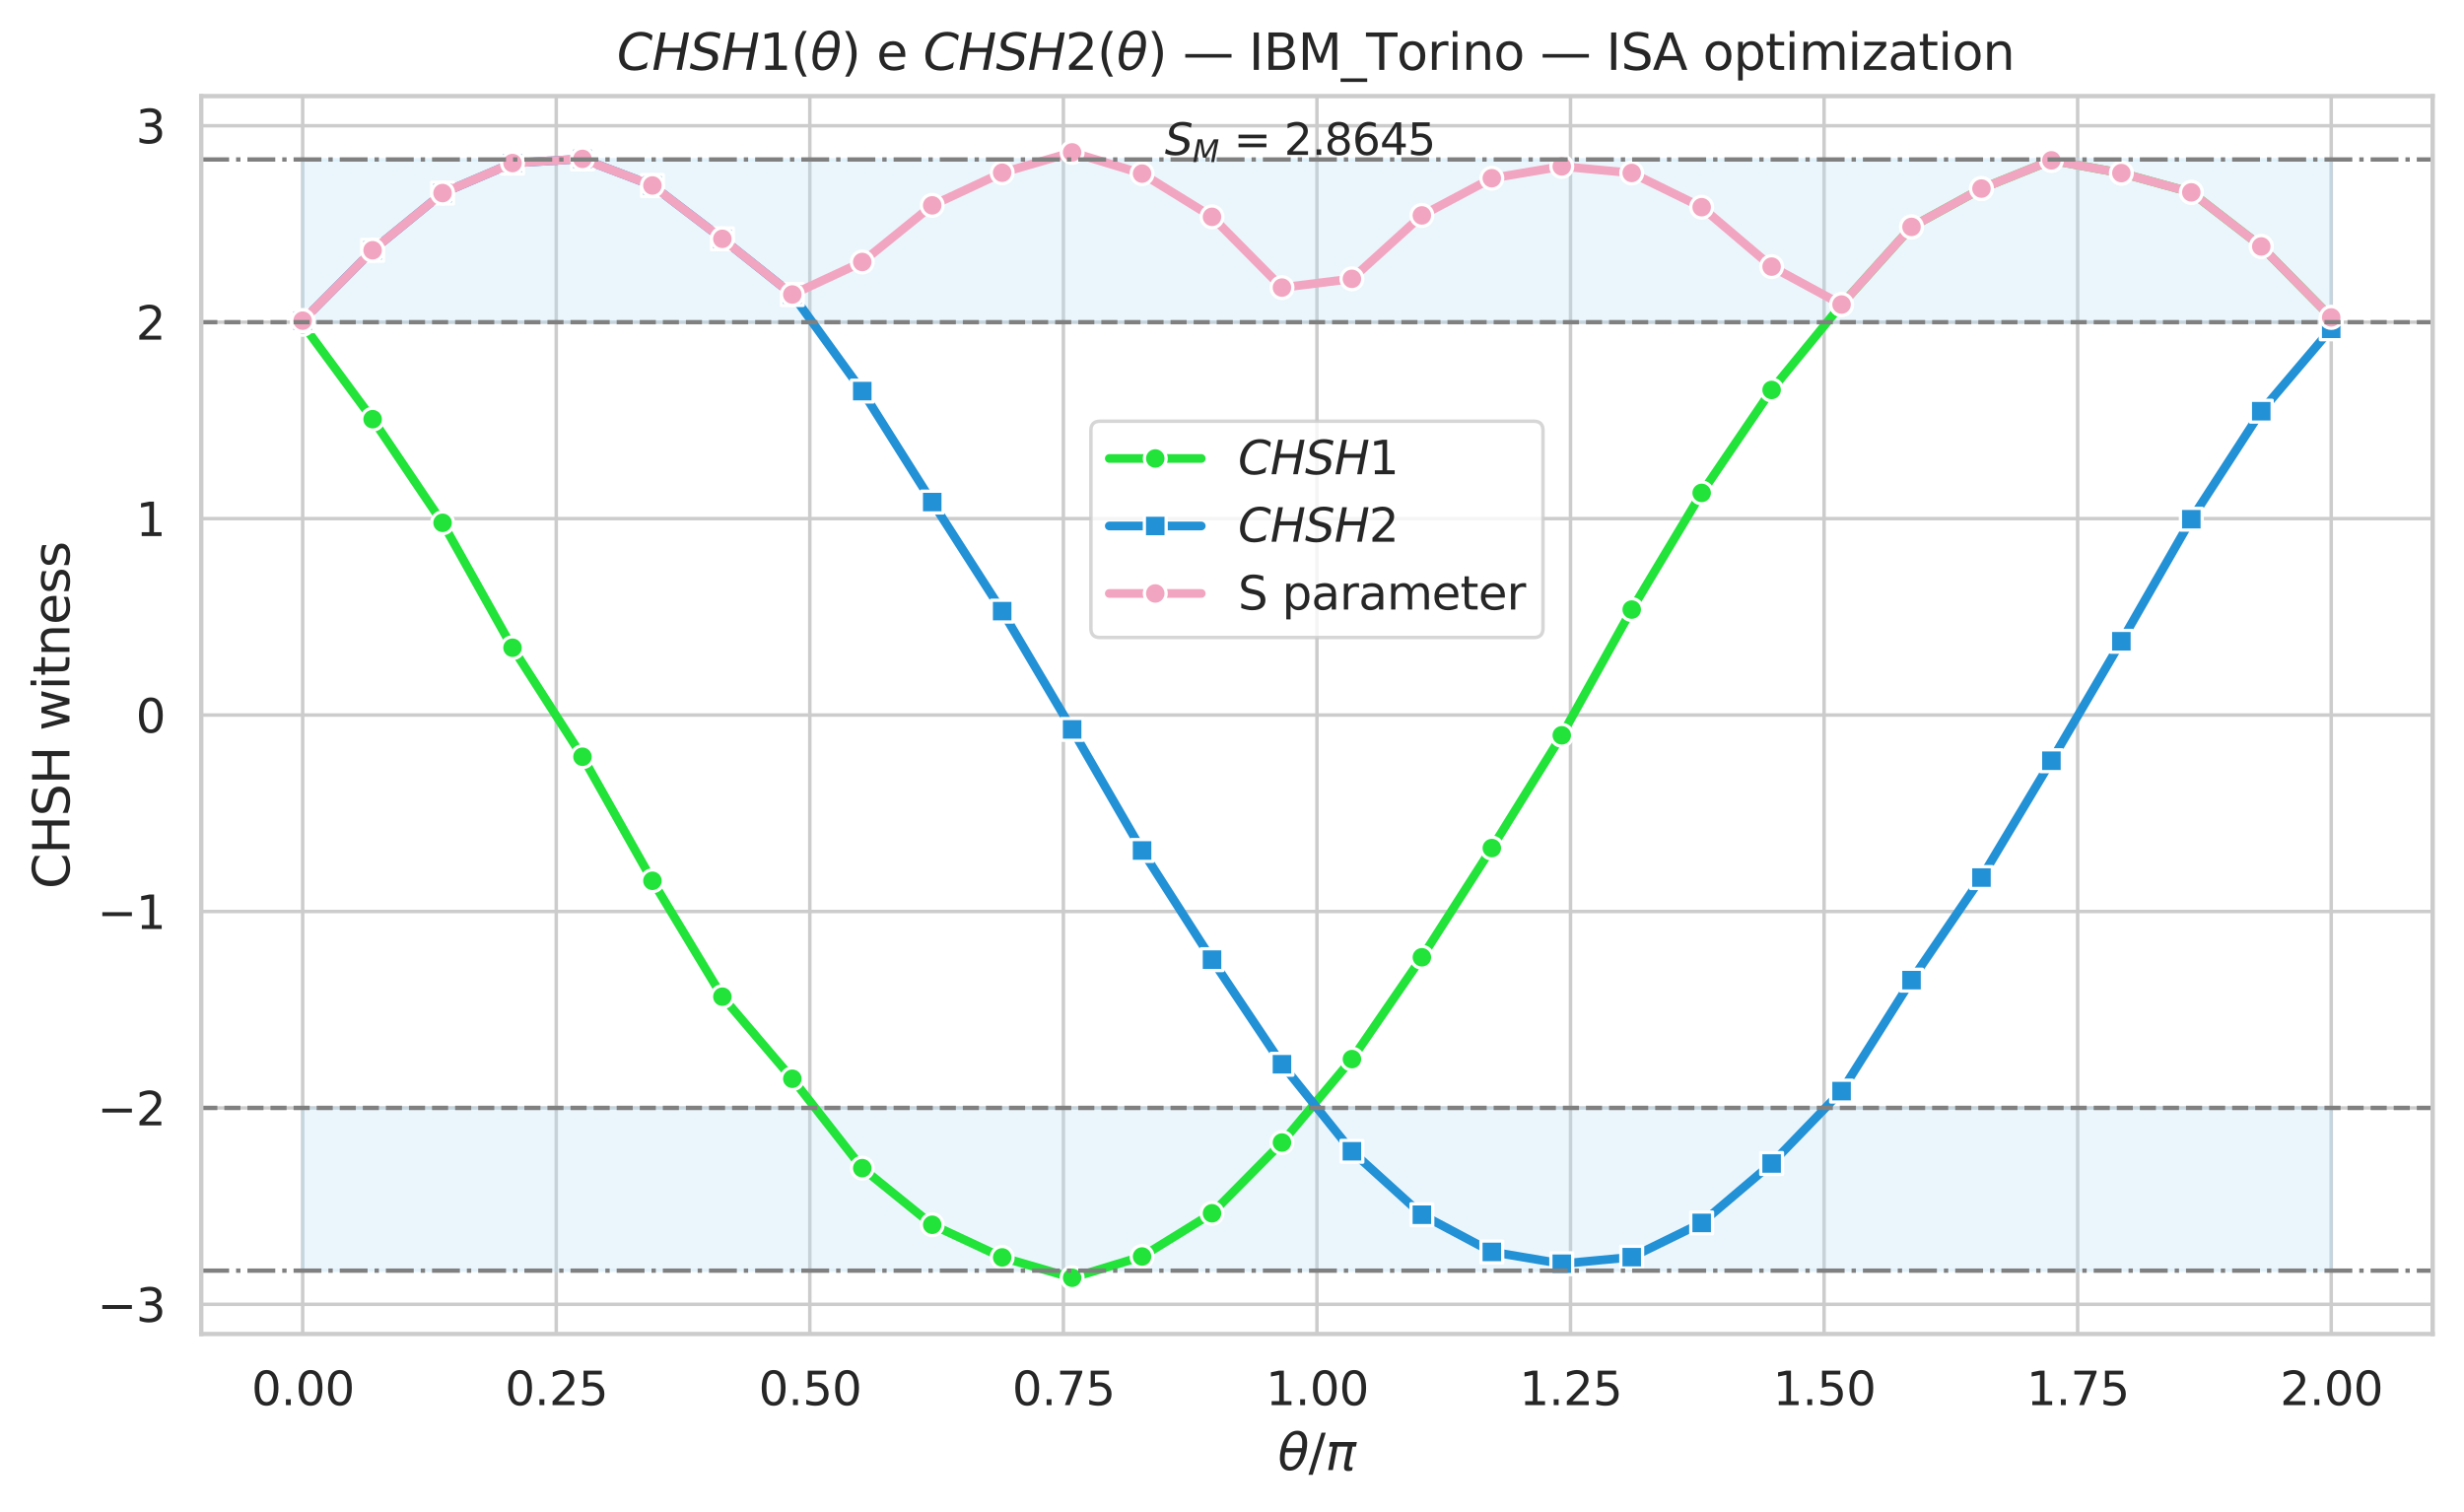 <?xml version="1.0" encoding="utf-8" standalone="no"?>
<!DOCTYPE svg PUBLIC "-//W3C//DTD SVG 1.1//EN"
  "http://www.w3.org/Graphics/SVG/1.1/DTD/svg11.dtd">
<svg xmlns:xlink="http://www.w3.org/1999/xlink" width="565.864pt" height="347.21pt" viewBox="0 0 565.864 347.21" xmlns="http://www.w3.org/2000/svg" version="1.1">
 <defs>
  <style type="text/css">*{stroke-linejoin: round; stroke-linecap: butt}</style>
 </defs>
 <g id="figure_1">
  <g id="patch_1">
   <path d="M 0 347.21 
L 565.864 347.21 
L 565.864 0 
L 0 0 
z
" style="fill: #ffffff"/>
  </g>
  <g id="axes_1">
   <g id="patch_2">
    <path d="M 46.217 306.341 
L 558.664 306.341 
L 558.664 22.07 
L 46.217 22.07 
z
" style="fill: #ffffff"/>
   </g>
   <g id="matplotlib.axis_1">
    <g id="xtick_1">
     <g id="line2d_1">
      <path d="M 69.51 306.341 
L 69.51 22.07 
" clip-path="url(#p3447caa9d2)" style="fill: none; stroke: #cccccc; stroke-width: 0.8; stroke-linecap: round"/>
     </g>
     <g id="text_1">
      <!-- 0.00 -->
      <g style="fill: #262626" transform="translate(57.754 322.665) scale(0.106 -0.106)">
       <defs>
        <path id="DejaVuSans-30" d="M 2034 4250 
Q 1547 4250 1301 3770 
Q 1056 3291 1056 2328 
Q 1056 1369 1301 889 
Q 1547 409 2034 409 
Q 2525 409 2770 889 
Q 3016 1369 3016 2328 
Q 3016 3291 2770 3770 
Q 2525 4250 2034 4250 
z
M 2034 4750 
Q 2819 4750 3233 4129 
Q 3647 3509 3647 2328 
Q 3647 1150 3233 529 
Q 2819 -91 2034 -91 
Q 1250 -91 836 529 
Q 422 1150 422 2328 
Q 422 3509 836 4129 
Q 1250 4750 2034 4750 
z
" transform="scale(0.016)"/>
        <path id="DejaVuSans-2e" d="M 684 794 
L 1344 794 
L 1344 0 
L 684 0 
L 684 794 
z
" transform="scale(0.016)"/>
       </defs>
       <use xlink:href="#DejaVuSans-30"/>
       <use xlink:href="#DejaVuSans-2e" transform="translate(63.623 0)"/>
       <use xlink:href="#DejaVuSans-30" transform="translate(95.41 0)"/>
       <use xlink:href="#DejaVuSans-30" transform="translate(159.033 0)"/>
      </g>
     </g>
    </g>
    <g id="xtick_2">
     <g id="line2d_2">
      <path d="M 127.743 306.341 
L 127.743 22.07 
" clip-path="url(#p3447caa9d2)" style="fill: none; stroke: #cccccc; stroke-width: 0.8; stroke-linecap: round"/>
     </g>
     <g id="text_2">
      <!-- 0.25 -->
      <g style="fill: #262626" transform="translate(115.986 322.665) scale(0.106 -0.106)">
       <defs>
        <path id="DejaVuSans-32" d="M 1228 531 
L 3431 531 
L 3431 0 
L 469 0 
L 469 531 
Q 828 903 1448 1529 
Q 2069 2156 2228 2338 
Q 2531 2678 2651 2914 
Q 2772 3150 2772 3378 
Q 2772 3750 2511 3984 
Q 2250 4219 1831 4219 
Q 1534 4219 1204 4116 
Q 875 4013 500 3803 
L 500 4441 
Q 881 4594 1212 4672 
Q 1544 4750 1819 4750 
Q 2544 4750 2975 4387 
Q 3406 4025 3406 3419 
Q 3406 3131 3298 2873 
Q 3191 2616 2906 2266 
Q 2828 2175 2409 1742 
Q 1991 1309 1228 531 
z
" transform="scale(0.016)"/>
        <path id="DejaVuSans-35" d="M 691 4666 
L 3169 4666 
L 3169 4134 
L 1269 4134 
L 1269 2991 
Q 1406 3038 1543 3061 
Q 1681 3084 1819 3084 
Q 2600 3084 3056 2656 
Q 3513 2228 3513 1497 
Q 3513 744 3044 326 
Q 2575 -91 1722 -91 
Q 1428 -91 1123 -41 
Q 819 9 494 109 
L 494 744 
Q 775 591 1075 516 
Q 1375 441 1709 441 
Q 2250 441 2565 725 
Q 2881 1009 2881 1497 
Q 2881 1984 2565 2268 
Q 2250 2553 1709 2553 
Q 1456 2553 1204 2497 
Q 953 2441 691 2322 
L 691 4666 
z
" transform="scale(0.016)"/>
       </defs>
       <use xlink:href="#DejaVuSans-30"/>
       <use xlink:href="#DejaVuSans-2e" transform="translate(63.623 0)"/>
       <use xlink:href="#DejaVuSans-32" transform="translate(95.41 0)"/>
       <use xlink:href="#DejaVuSans-35" transform="translate(159.033 0)"/>
      </g>
     </g>
    </g>
    <g id="xtick_3">
     <g id="line2d_3">
      <path d="M 185.975 306.341 
L 185.975 22.07 
" clip-path="url(#p3447caa9d2)" style="fill: none; stroke: #cccccc; stroke-width: 0.8; stroke-linecap: round"/>
     </g>
     <g id="text_3">
      <!-- 0.50 -->
      <g style="fill: #262626" transform="translate(174.219 322.665) scale(0.106 -0.106)">
       <use xlink:href="#DejaVuSans-30"/>
       <use xlink:href="#DejaVuSans-2e" transform="translate(63.623 0)"/>
       <use xlink:href="#DejaVuSans-35" transform="translate(95.41 0)"/>
       <use xlink:href="#DejaVuSans-30" transform="translate(159.033 0)"/>
      </g>
     </g>
    </g>
    <g id="xtick_4">
     <g id="line2d_4">
      <path d="M 244.208 306.341 
L 244.208 22.07 
" clip-path="url(#p3447caa9d2)" style="fill: none; stroke: #cccccc; stroke-width: 0.8; stroke-linecap: round"/>
     </g>
     <g id="text_4">
      <!-- 0.75 -->
      <g style="fill: #262626" transform="translate(232.452 322.665) scale(0.106 -0.106)">
       <defs>
        <path id="DejaVuSans-37" d="M 525 4666 
L 3525 4666 
L 3525 4397 
L 1831 0 
L 1172 0 
L 2766 4134 
L 525 4134 
L 525 4666 
z
" transform="scale(0.016)"/>
       </defs>
       <use xlink:href="#DejaVuSans-30"/>
       <use xlink:href="#DejaVuSans-2e" transform="translate(63.623 0)"/>
       <use xlink:href="#DejaVuSans-37" transform="translate(95.41 0)"/>
       <use xlink:href="#DejaVuSans-35" transform="translate(159.033 0)"/>
      </g>
     </g>
    </g>
    <g id="xtick_5">
     <g id="line2d_5">
      <path d="M 302.44 306.341 
L 302.44 22.07 
" clip-path="url(#p3447caa9d2)" style="fill: none; stroke: #cccccc; stroke-width: 0.8; stroke-linecap: round"/>
     </g>
     <g id="text_5">
      <!-- 1.00 -->
      <g style="fill: #262626" transform="translate(290.684 322.665) scale(0.106 -0.106)">
       <defs>
        <path id="DejaVuSans-31" d="M 794 531 
L 1825 531 
L 1825 4091 
L 703 3866 
L 703 4441 
L 1819 4666 
L 2450 4666 
L 2450 531 
L 3481 531 
L 3481 0 
L 794 0 
L 794 531 
z
" transform="scale(0.016)"/>
       </defs>
       <use xlink:href="#DejaVuSans-31"/>
       <use xlink:href="#DejaVuSans-2e" transform="translate(63.623 0)"/>
       <use xlink:href="#DejaVuSans-30" transform="translate(95.41 0)"/>
       <use xlink:href="#DejaVuSans-30" transform="translate(159.033 0)"/>
      </g>
     </g>
    </g>
    <g id="xtick_6">
     <g id="line2d_6">
      <path d="M 360.673 306.341 
L 360.673 22.07 
" clip-path="url(#p3447caa9d2)" style="fill: none; stroke: #cccccc; stroke-width: 0.8; stroke-linecap: round"/>
     </g>
     <g id="text_6">
      <!-- 1.25 -->
      <g style="fill: #262626" transform="translate(348.917 322.665) scale(0.106 -0.106)">
       <use xlink:href="#DejaVuSans-31"/>
       <use xlink:href="#DejaVuSans-2e" transform="translate(63.623 0)"/>
       <use xlink:href="#DejaVuSans-32" transform="translate(95.41 0)"/>
       <use xlink:href="#DejaVuSans-35" transform="translate(159.033 0)"/>
      </g>
     </g>
    </g>
    <g id="xtick_7">
     <g id="line2d_7">
      <path d="M 418.906 306.341 
L 418.906 22.07 
" clip-path="url(#p3447caa9d2)" style="fill: none; stroke: #cccccc; stroke-width: 0.8; stroke-linecap: round"/>
     </g>
     <g id="text_7">
      <!-- 1.50 -->
      <g style="fill: #262626" transform="translate(407.149 322.665) scale(0.106 -0.106)">
       <use xlink:href="#DejaVuSans-31"/>
       <use xlink:href="#DejaVuSans-2e" transform="translate(63.623 0)"/>
       <use xlink:href="#DejaVuSans-35" transform="translate(95.41 0)"/>
       <use xlink:href="#DejaVuSans-30" transform="translate(159.033 0)"/>
      </g>
     </g>
    </g>
    <g id="xtick_8">
     <g id="line2d_8">
      <path d="M 477.138 306.341 
L 477.138 22.07 
" clip-path="url(#p3447caa9d2)" style="fill: none; stroke: #cccccc; stroke-width: 0.8; stroke-linecap: round"/>
     </g>
     <g id="text_8">
      <!-- 1.75 -->
      <g style="fill: #262626" transform="translate(465.382 322.665) scale(0.106 -0.106)">
       <use xlink:href="#DejaVuSans-31"/>
       <use xlink:href="#DejaVuSans-2e" transform="translate(63.623 0)"/>
       <use xlink:href="#DejaVuSans-37" transform="translate(95.41 0)"/>
       <use xlink:href="#DejaVuSans-35" transform="translate(159.033 0)"/>
      </g>
     </g>
    </g>
    <g id="xtick_9">
     <g id="line2d_9">
      <path d="M 535.371 306.341 
L 535.371 22.07 
" clip-path="url(#p3447caa9d2)" style="fill: none; stroke: #cccccc; stroke-width: 0.8; stroke-linecap: round"/>
     </g>
     <g id="text_9">
      <!-- 2.00 -->
      <g style="fill: #262626" transform="translate(523.614 322.665) scale(0.106 -0.106)">
       <use xlink:href="#DejaVuSans-32"/>
       <use xlink:href="#DejaVuSans-2e" transform="translate(63.623 0)"/>
       <use xlink:href="#DejaVuSans-30" transform="translate(95.41 0)"/>
       <use xlink:href="#DejaVuSans-30" transform="translate(159.033 0)"/>
      </g>
     </g>
    </g>
    <g id="text_10">
     <!-- $\theta / \pi$ -->
     <g style="fill: #262626" transform="translate(293.455 337.614) scale(0.115 -0.115)">
      <defs>
       <path id="DejaVuSans-Oblique-3b8" d="M 2913 2219 
L 925 2219 
Q 791 1284 928 888 
Q 1100 400 1566 400 
Q 2034 400 2391 891 
Q 2703 1322 2913 2219 
z
M 3009 2750 
Q 3094 3638 2984 3950 
Q 2813 4444 2353 4444 
Q 1875 4444 1525 3956 
Q 1250 3563 1034 2750 
L 3009 2750 
z
M 2444 4913 
Q 3194 4913 3494 4250 
Q 3794 3591 3566 2422 
Q 3341 1256 2781 594 
Q 2225 -72 1475 -72 
Q 722 -72 425 594 
Q 128 1256 353 2422 
Q 581 3591 1134 4250 
Q 1691 4913 2444 4913 
z
" transform="scale(0.016)"/>
       <path id="DejaVuSans-2f" d="M 1625 4666 
L 2156 4666 
L 531 -594 
L 0 -594 
L 1625 4666 
z
" transform="scale(0.016)"/>
       <path id="DejaVuSans-Oblique-3c0" d="M 584 3500 
L 3938 3500 
L 3825 2925 
L 3384 2925 
L 2966 775 
Q 2922 550 2981 450 
Q 3038 353 3209 353 
Q 3256 353 3325 363 
Q 3397 369 3419 372 
L 3338 -44 
Q 3222 -84 3103 -103 
Q 2981 -122 2866 -122 
Q 2491 -122 2388 81 
Q 2284 288 2391 838 
L 2797 2925 
L 1506 2925 
L 938 0 
L 350 0 
L 919 2925 
L 472 2925 
L 584 3500 
z
" transform="scale(0.016)"/>
      </defs>
      <use xlink:href="#DejaVuSans-Oblique-3b8" transform="translate(0 0.234)"/>
      <use xlink:href="#DejaVuSans-2f" transform="translate(61.182 0.234)"/>
      <use xlink:href="#DejaVuSans-Oblique-3c0" transform="translate(94.873 0.234)"/>
     </g>
    </g>
   </g>
   <g id="matplotlib.axis_2">
    <g id="ytick_1">
     <g id="line2d_10">
      <path d="M 46.217 299.53 
L 558.664 299.53 
" clip-path="url(#p3447caa9d2)" style="fill: none; stroke: #cccccc; stroke-width: 0.8; stroke-linecap: round"/>
     </g>
     <g id="text_11">
      <!-- −3 -->
      <g style="fill: #262626" transform="translate(22.349 303.542) scale(0.106 -0.106)">
       <defs>
        <path id="DejaVuSans-2212" d="M 678 2272 
L 4684 2272 
L 4684 1741 
L 678 1741 
L 678 2272 
z
" transform="scale(0.016)"/>
        <path id="DejaVuSans-33" d="M 2597 2516 
Q 3050 2419 3304 2112 
Q 3559 1806 3559 1356 
Q 3559 666 3084 287 
Q 2609 -91 1734 -91 
Q 1441 -91 1130 -33 
Q 819 25 488 141 
L 488 750 
Q 750 597 1062 519 
Q 1375 441 1716 441 
Q 2309 441 2620 675 
Q 2931 909 2931 1356 
Q 2931 1769 2642 2001 
Q 2353 2234 1838 2234 
L 1294 2234 
L 1294 2753 
L 1863 2753 
Q 2328 2753 2575 2939 
Q 2822 3125 2822 3475 
Q 2822 3834 2567 4026 
Q 2313 4219 1838 4219 
Q 1578 4219 1281 4162 
Q 984 4106 628 3988 
L 628 4550 
Q 988 4650 1302 4700 
Q 1616 4750 1894 4750 
Q 2613 4750 3031 4423 
Q 3450 4097 3450 3541 
Q 3450 3153 3228 2886 
Q 3006 2619 2597 2516 
z
" transform="scale(0.016)"/>
       </defs>
       <use xlink:href="#DejaVuSans-2212"/>
       <use xlink:href="#DejaVuSans-33" transform="translate(83.789 0)"/>
      </g>
     </g>
    </g>
    <g id="ytick_2">
     <g id="line2d_11">
      <path d="M 46.217 254.422 
L 558.664 254.422 
" clip-path="url(#p3447caa9d2)" style="fill: none; stroke: #cccccc; stroke-width: 0.8; stroke-linecap: round"/>
     </g>
     <g id="text_12">
      <!-- −2 -->
      <g style="fill: #262626" transform="translate(22.349 258.434) scale(0.106 -0.106)">
       <use xlink:href="#DejaVuSans-2212"/>
       <use xlink:href="#DejaVuSans-32" transform="translate(83.789 0)"/>
      </g>
     </g>
    </g>
    <g id="ytick_3">
     <g id="line2d_12">
      <path d="M 46.217 209.314 
L 558.664 209.314 
" clip-path="url(#p3447caa9d2)" style="fill: none; stroke: #cccccc; stroke-width: 0.8; stroke-linecap: round"/>
     </g>
     <g id="text_13">
      <!-- −1 -->
      <g style="fill: #262626" transform="translate(22.349 213.326) scale(0.106 -0.106)">
       <use xlink:href="#DejaVuSans-2212"/>
       <use xlink:href="#DejaVuSans-31" transform="translate(83.789 0)"/>
      </g>
     </g>
    </g>
    <g id="ytick_4">
     <g id="line2d_13">
      <path d="M 46.217 164.206 
L 558.664 164.206 
" clip-path="url(#p3447caa9d2)" style="fill: none; stroke: #cccccc; stroke-width: 0.8; stroke-linecap: round"/>
     </g>
     <g id="text_14">
      <!-- 0 -->
      <g style="fill: #262626" transform="translate(31.198 168.218) scale(0.106 -0.106)">
       <use xlink:href="#DejaVuSans-30"/>
      </g>
     </g>
    </g>
    <g id="ytick_5">
     <g id="line2d_14">
      <path d="M 46.217 119.097 
L 558.664 119.097 
" clip-path="url(#p3447caa9d2)" style="fill: none; stroke: #cccccc; stroke-width: 0.8; stroke-linecap: round"/>
     </g>
     <g id="text_15">
      <!-- 1 -->
      <g style="fill: #262626" transform="translate(31.198 123.109) scale(0.106 -0.106)">
       <use xlink:href="#DejaVuSans-31"/>
      </g>
     </g>
    </g>
    <g id="ytick_6">
     <g id="line2d_15">
      <path d="M 46.217 73.989 
L 558.664 73.989 
" clip-path="url(#p3447caa9d2)" style="fill: none; stroke: #cccccc; stroke-width: 0.8; stroke-linecap: round"/>
     </g>
     <g id="text_16">
      <!-- 2 -->
      <g style="fill: #262626" transform="translate(31.198 78.001) scale(0.106 -0.106)">
       <use xlink:href="#DejaVuSans-32"/>
      </g>
     </g>
    </g>
    <g id="ytick_7">
     <g id="line2d_16">
      <path d="M 46.217 28.881 
L 558.664 28.881 
" clip-path="url(#p3447caa9d2)" style="fill: none; stroke: #cccccc; stroke-width: 0.8; stroke-linecap: round"/>
     </g>
     <g id="text_17">
      <!-- 3 -->
      <g style="fill: #262626" transform="translate(31.198 32.893) scale(0.106 -0.106)">
       <use xlink:href="#DejaVuSans-33"/>
      </g>
     </g>
    </g>
    <g id="text_18">
     <!-- CHSH witness -->
     <g style="fill: #262626" transform="translate(15.953 204.143) rotate(-90) scale(0.115 -0.115)">
      <defs>
       <path id="DejaVuSans-43" d="M 4122 4306 
L 4122 3641 
Q 3803 3938 3442 4084 
Q 3081 4231 2675 4231 
Q 1875 4231 1450 3742 
Q 1025 3253 1025 2328 
Q 1025 1406 1450 917 
Q 1875 428 2675 428 
Q 3081 428 3442 575 
Q 3803 722 4122 1019 
L 4122 359 
Q 3791 134 3420 21 
Q 3050 -91 2638 -91 
Q 1578 -91 968 557 
Q 359 1206 359 2328 
Q 359 3453 968 4101 
Q 1578 4750 2638 4750 
Q 3056 4750 3426 4639 
Q 3797 4528 4122 4306 
z
" transform="scale(0.016)"/>
       <path id="DejaVuSans-48" d="M 628 4666 
L 1259 4666 
L 1259 2753 
L 3553 2753 
L 3553 4666 
L 4184 4666 
L 4184 0 
L 3553 0 
L 3553 2222 
L 1259 2222 
L 1259 0 
L 628 0 
L 628 4666 
z
" transform="scale(0.016)"/>
       <path id="DejaVuSans-53" d="M 3425 4513 
L 3425 3897 
Q 3066 4069 2747 4153 
Q 2428 4238 2131 4238 
Q 1616 4238 1336 4038 
Q 1056 3838 1056 3469 
Q 1056 3159 1242 3001 
Q 1428 2844 1947 2747 
L 2328 2669 
Q 3034 2534 3370 2195 
Q 3706 1856 3706 1288 
Q 3706 609 3251 259 
Q 2797 -91 1919 -91 
Q 1588 -91 1214 -16 
Q 841 59 441 206 
L 441 856 
Q 825 641 1194 531 
Q 1563 422 1919 422 
Q 2459 422 2753 634 
Q 3047 847 3047 1241 
Q 3047 1584 2836 1778 
Q 2625 1972 2144 2069 
L 1759 2144 
Q 1053 2284 737 2584 
Q 422 2884 422 3419 
Q 422 4038 858 4394 
Q 1294 4750 2059 4750 
Q 2388 4750 2728 4690 
Q 3069 4631 3425 4513 
z
" transform="scale(0.016)"/>
       <path id="DejaVuSans-20" transform="scale(0.016)"/>
       <path id="DejaVuSans-77" d="M 269 3500 
L 844 3500 
L 1563 769 
L 2278 3500 
L 2956 3500 
L 3675 769 
L 4391 3500 
L 4966 3500 
L 4050 0 
L 3372 0 
L 2619 2869 
L 1863 0 
L 1184 0 
L 269 3500 
z
" transform="scale(0.016)"/>
       <path id="DejaVuSans-69" d="M 603 3500 
L 1178 3500 
L 1178 0 
L 603 0 
L 603 3500 
z
M 603 4863 
L 1178 4863 
L 1178 4134 
L 603 4134 
L 603 4863 
z
" transform="scale(0.016)"/>
       <path id="DejaVuSans-74" d="M 1172 4494 
L 1172 3500 
L 2356 3500 
L 2356 3053 
L 1172 3053 
L 1172 1153 
Q 1172 725 1289 603 
Q 1406 481 1766 481 
L 2356 481 
L 2356 0 
L 1766 0 
Q 1100 0 847 248 
Q 594 497 594 1153 
L 594 3053 
L 172 3053 
L 172 3500 
L 594 3500 
L 594 4494 
L 1172 4494 
z
" transform="scale(0.016)"/>
       <path id="DejaVuSans-6e" d="M 3513 2113 
L 3513 0 
L 2938 0 
L 2938 2094 
Q 2938 2591 2744 2837 
Q 2550 3084 2163 3084 
Q 1697 3084 1428 2787 
Q 1159 2491 1159 1978 
L 1159 0 
L 581 0 
L 581 3500 
L 1159 3500 
L 1159 2956 
Q 1366 3272 1645 3428 
Q 1925 3584 2291 3584 
Q 2894 3584 3203 3211 
Q 3513 2838 3513 2113 
z
" transform="scale(0.016)"/>
       <path id="DejaVuSans-65" d="M 3597 1894 
L 3597 1613 
L 953 1613 
Q 991 1019 1311 708 
Q 1631 397 2203 397 
Q 2534 397 2845 478 
Q 3156 559 3463 722 
L 3463 178 
Q 3153 47 2828 -22 
Q 2503 -91 2169 -91 
Q 1331 -91 842 396 
Q 353 884 353 1716 
Q 353 2575 817 3079 
Q 1281 3584 2069 3584 
Q 2775 3584 3186 3129 
Q 3597 2675 3597 1894 
z
M 3022 2063 
Q 3016 2534 2758 2815 
Q 2500 3097 2075 3097 
Q 1594 3097 1305 2825 
Q 1016 2553 972 2059 
L 3022 2063 
z
" transform="scale(0.016)"/>
       <path id="DejaVuSans-73" d="M 2834 3397 
L 2834 2853 
Q 2591 2978 2328 3040 
Q 2066 3103 1784 3103 
Q 1356 3103 1142 2972 
Q 928 2841 928 2578 
Q 928 2378 1081 2264 
Q 1234 2150 1697 2047 
L 1894 2003 
Q 2506 1872 2764 1633 
Q 3022 1394 3022 966 
Q 3022 478 2636 193 
Q 2250 -91 1575 -91 
Q 1294 -91 989 -36 
Q 684 19 347 128 
L 347 722 
Q 666 556 975 473 
Q 1284 391 1588 391 
Q 1994 391 2212 530 
Q 2431 669 2431 922 
Q 2431 1156 2273 1281 
Q 2116 1406 1581 1522 
L 1381 1569 
Q 847 1681 609 1914 
Q 372 2147 372 2553 
Q 372 3047 722 3315 
Q 1072 3584 1716 3584 
Q 2034 3584 2315 3537 
Q 2597 3491 2834 3397 
z
" transform="scale(0.016)"/>
      </defs>
      <use xlink:href="#DejaVuSans-43"/>
      <use xlink:href="#DejaVuSans-48" transform="translate(69.824 0)"/>
      <use xlink:href="#DejaVuSans-53" transform="translate(145.02 0)"/>
      <use xlink:href="#DejaVuSans-48" transform="translate(208.496 0)"/>
      <use xlink:href="#DejaVuSans-20" transform="translate(283.691 0)"/>
      <use xlink:href="#DejaVuSans-77" transform="translate(315.479 0)"/>
      <use xlink:href="#DejaVuSans-69" transform="translate(397.266 0)"/>
      <use xlink:href="#DejaVuSans-74" transform="translate(425.049 0)"/>
      <use xlink:href="#DejaVuSans-6e" transform="translate(464.258 0)"/>
      <use xlink:href="#DejaVuSans-65" transform="translate(527.637 0)"/>
      <use xlink:href="#DejaVuSans-73" transform="translate(589.16 0)"/>
      <use xlink:href="#DejaVuSans-73" transform="translate(641.26 0)"/>
     </g>
    </g>
   </g>
   <g id="FillBetweenPolyCollection_1"/>
   <g id="FillBetweenPolyCollection_2"/>
   <g id="FillBetweenPolyCollection_3"/>
   <g id="FillBetweenPolyCollection_4">
    <defs>
     <path id="mbf8d4fa75c" d="M 69.51 -310.59 
L 69.51 -273.221 
L 85.574 -273.221 
L 101.638 -273.221 
L 117.702 -273.221 
L 133.767 -273.221 
L 149.831 -273.221 
L 165.895 -273.221 
L 181.959 -273.221 
L 198.023 -273.221 
L 214.087 -273.221 
L 230.152 -273.221 
L 246.216 -273.221 
L 262.28 -273.221 
L 278.344 -273.221 
L 294.408 -273.221 
L 310.472 -273.221 
L 326.537 -273.221 
L 342.601 -273.221 
L 358.665 -273.221 
L 374.729 -273.221 
L 390.793 -273.221 
L 406.857 -273.221 
L 422.922 -273.221 
L 438.986 -273.221 
L 455.05 -273.221 
L 471.114 -273.221 
L 487.178 -273.221 
L 503.242 -273.221 
L 519.307 -273.221 
L 535.371 -273.221 
L 535.371 -310.59 
L 535.371 -310.59 
L 519.307 -310.59 
L 503.242 -310.59 
L 487.178 -310.59 
L 471.114 -310.59 
L 455.05 -310.59 
L 438.986 -310.59 
L 422.922 -310.59 
L 406.857 -310.59 
L 390.793 -310.59 
L 374.729 -310.59 
L 358.665 -310.59 
L 342.601 -310.59 
L 326.537 -310.59 
L 310.472 -310.59 
L 294.408 -310.59 
L 278.344 -310.59 
L 262.28 -310.59 
L 246.216 -310.59 
L 230.152 -310.59 
L 214.087 -310.59 
L 198.023 -310.59 
L 181.959 -310.59 
L 165.895 -310.59 
L 149.831 -310.59 
L 133.767 -310.59 
L 117.702 -310.59 
L 101.638 -310.59 
L 85.574 -310.59 
L 69.51 -310.59 
z
" style="stroke: #bcdff5; stroke-opacity: 0.3; stroke-width: 0.8"/>
    </defs>
    <g clip-path="url(#p3447caa9d2)">
     <use xlink:href="#mbf8d4fa75c" x="0" y="347.21" style="fill: #bcdff5; fill-opacity: 0.3; stroke: #bcdff5; stroke-opacity: 0.3; stroke-width: 0.8"/>
    </g>
   </g>
   <g id="FillBetweenPolyCollection_5">
    <defs>
     <path id="m5e19ce811d" d="M 69.51 -55.419 
L 69.51 -92.788 
L 85.574 -92.788 
L 101.638 -92.788 
L 117.702 -92.788 
L 133.767 -92.788 
L 149.831 -92.788 
L 165.895 -92.788 
L 181.959 -92.788 
L 198.023 -92.788 
L 214.087 -92.788 
L 230.152 -92.788 
L 246.216 -92.788 
L 262.28 -92.788 
L 278.344 -92.788 
L 294.408 -92.788 
L 310.472 -92.788 
L 326.537 -92.788 
L 342.601 -92.788 
L 358.665 -92.788 
L 374.729 -92.788 
L 390.793 -92.788 
L 406.857 -92.788 
L 422.922 -92.788 
L 438.986 -92.788 
L 455.05 -92.788 
L 471.114 -92.788 
L 487.178 -92.788 
L 503.242 -92.788 
L 519.307 -92.788 
L 535.371 -92.788 
L 535.371 -55.419 
L 535.371 -55.419 
L 519.307 -55.419 
L 503.242 -55.419 
L 487.178 -55.419 
L 471.114 -55.419 
L 455.05 -55.419 
L 438.986 -55.419 
L 422.922 -55.419 
L 406.857 -55.419 
L 390.793 -55.419 
L 374.729 -55.419 
L 358.665 -55.419 
L 342.601 -55.419 
L 326.537 -55.419 
L 310.472 -55.419 
L 294.408 -55.419 
L 278.344 -55.419 
L 262.28 -55.419 
L 246.216 -55.419 
L 230.152 -55.419 
L 214.087 -55.419 
L 198.023 -55.419 
L 181.959 -55.419 
L 165.895 -55.419 
L 149.831 -55.419 
L 133.767 -55.419 
L 117.702 -55.419 
L 101.638 -55.419 
L 85.574 -55.419 
L 69.51 -55.419 
z
" style="stroke: #bcdff5; stroke-opacity: 0.3; stroke-width: 0.8"/>
    </defs>
    <g clip-path="url(#p3447caa9d2)">
     <use xlink:href="#m5e19ce811d" x="0" y="347.21" style="fill: #bcdff5; fill-opacity: 0.3; stroke: #bcdff5; stroke-opacity: 0.3; stroke-width: 0.8"/>
    </g>
   </g>
   <g id="line2d_17">
    <path d="M 69.51 74.477 
L 85.574 96.262 
L 101.638 120.06 
L 117.702 148.742 
L 133.767 173.776 
L 149.831 202.266 
L 165.895 228.875 
L 181.959 247.721 
L 198.023 268.249 
L 214.087 281.253 
L 230.152 288.746 
L 246.216 293.42 
L 262.28 288.542 
L 278.344 278.617 
L 294.408 262.371 
L 310.472 243.213 
L 326.537 219.828 
L 342.601 194.75 
L 358.665 168.856 
L 374.729 139.982 
L 390.793 113.192 
L 406.857 89.55 
L 422.922 69.934 
L 438.986 52.107 
L 455.05 43.306 
L 471.114 36.823 
L 487.178 39.752 
L 503.242 44.173 
L 519.307 56.598 
L 535.371 72.898 
" clip-path="url(#p3447caa9d2)" style="fill: none; stroke: #22e339; stroke-width: 2; stroke-linecap: round"/>
    <defs>
     <path id="m84a497d43c" d="M 0 2.5 
C 0.663 2.5 1.299 2.237 1.768 1.768 
C 2.237 1.299 2.5 0.663 2.5 0 
C 2.5 -0.663 2.237 -1.299 1.768 -1.768 
C 1.299 -2.237 0.663 -2.5 0 -2.5 
C -0.663 -2.5 -1.299 -2.237 -1.768 -1.768 
C -2.237 -1.299 -2.5 -0.663 -2.5 0 
C -2.5 0.663 -2.237 1.299 -1.768 1.768 
C -1.299 2.237 -0.663 2.5 0 2.5 
z
" style="stroke: #ffffff; stroke-width: 0.75"/>
    </defs>
    <g clip-path="url(#p3447caa9d2)">
     <use xlink:href="#m84a497d43c" x="69.51" y="74.477" style="fill: #22e339; stroke: #ffffff; stroke-width: 0.75"/>
     <use xlink:href="#m84a497d43c" x="85.574" y="96.262" style="fill: #22e339; stroke: #ffffff; stroke-width: 0.75"/>
     <use xlink:href="#m84a497d43c" x="101.638" y="120.06" style="fill: #22e339; stroke: #ffffff; stroke-width: 0.75"/>
     <use xlink:href="#m84a497d43c" x="117.702" y="148.742" style="fill: #22e339; stroke: #ffffff; stroke-width: 0.75"/>
     <use xlink:href="#m84a497d43c" x="133.767" y="173.776" style="fill: #22e339; stroke: #ffffff; stroke-width: 0.75"/>
     <use xlink:href="#m84a497d43c" x="149.831" y="202.266" style="fill: #22e339; stroke: #ffffff; stroke-width: 0.75"/>
     <use xlink:href="#m84a497d43c" x="165.895" y="228.875" style="fill: #22e339; stroke: #ffffff; stroke-width: 0.75"/>
     <use xlink:href="#m84a497d43c" x="181.959" y="247.721" style="fill: #22e339; stroke: #ffffff; stroke-width: 0.75"/>
     <use xlink:href="#m84a497d43c" x="198.023" y="268.249" style="fill: #22e339; stroke: #ffffff; stroke-width: 0.75"/>
     <use xlink:href="#m84a497d43c" x="214.087" y="281.253" style="fill: #22e339; stroke: #ffffff; stroke-width: 0.75"/>
     <use xlink:href="#m84a497d43c" x="230.152" y="288.746" style="fill: #22e339; stroke: #ffffff; stroke-width: 0.75"/>
     <use xlink:href="#m84a497d43c" x="246.216" y="293.42" style="fill: #22e339; stroke: #ffffff; stroke-width: 0.75"/>
     <use xlink:href="#m84a497d43c" x="262.28" y="288.542" style="fill: #22e339; stroke: #ffffff; stroke-width: 0.75"/>
     <use xlink:href="#m84a497d43c" x="278.344" y="278.617" style="fill: #22e339; stroke: #ffffff; stroke-width: 0.75"/>
     <use xlink:href="#m84a497d43c" x="294.408" y="262.371" style="fill: #22e339; stroke: #ffffff; stroke-width: 0.75"/>
     <use xlink:href="#m84a497d43c" x="310.472" y="243.213" style="fill: #22e339; stroke: #ffffff; stroke-width: 0.75"/>
     <use xlink:href="#m84a497d43c" x="326.537" y="219.828" style="fill: #22e339; stroke: #ffffff; stroke-width: 0.75"/>
     <use xlink:href="#m84a497d43c" x="342.601" y="194.75" style="fill: #22e339; stroke: #ffffff; stroke-width: 0.75"/>
     <use xlink:href="#m84a497d43c" x="358.665" y="168.856" style="fill: #22e339; stroke: #ffffff; stroke-width: 0.75"/>
     <use xlink:href="#m84a497d43c" x="374.729" y="139.982" style="fill: #22e339; stroke: #ffffff; stroke-width: 0.75"/>
     <use xlink:href="#m84a497d43c" x="390.793" y="113.192" style="fill: #22e339; stroke: #ffffff; stroke-width: 0.75"/>
     <use xlink:href="#m84a497d43c" x="406.857" y="89.55" style="fill: #22e339; stroke: #ffffff; stroke-width: 0.75"/>
     <use xlink:href="#m84a497d43c" x="422.922" y="69.934" style="fill: #22e339; stroke: #ffffff; stroke-width: 0.75"/>
     <use xlink:href="#m84a497d43c" x="438.986" y="52.107" style="fill: #22e339; stroke: #ffffff; stroke-width: 0.75"/>
     <use xlink:href="#m84a497d43c" x="455.05" y="43.306" style="fill: #22e339; stroke: #ffffff; stroke-width: 0.75"/>
     <use xlink:href="#m84a497d43c" x="471.114" y="36.823" style="fill: #22e339; stroke: #ffffff; stroke-width: 0.75"/>
     <use xlink:href="#m84a497d43c" x="487.178" y="39.752" style="fill: #22e339; stroke: #ffffff; stroke-width: 0.75"/>
     <use xlink:href="#m84a497d43c" x="503.242" y="44.173" style="fill: #22e339; stroke: #ffffff; stroke-width: 0.75"/>
     <use xlink:href="#m84a497d43c" x="519.307" y="56.598" style="fill: #22e339; stroke: #ffffff; stroke-width: 0.75"/>
     <use xlink:href="#m84a497d43c" x="535.371" y="72.898" style="fill: #22e339; stroke: #ffffff; stroke-width: 0.75"/>
    </g>
   </g>
   <g id="line2d_18">
    <path d="M 69.51 73.64 
L 85.574 57.47 
L 101.638 44.336 
L 117.702 37.445 
L 133.767 36.484 
L 149.831 42.591 
L 165.895 54.845 
L 181.959 67.633 
L 198.023 89.812 
L 214.087 115.295 
L 230.152 140.343 
L 246.216 167.5 
L 262.28 195.301 
L 278.344 220.374 
L 294.408 244.395 
L 310.472 264.378 
L 326.537 278.944 
L 342.601 287.486 
L 358.665 290.196 
L 374.729 288.691 
L 390.793 280.831 
L 406.857 267.188 
L 422.922 250.563 
L 438.986 225.078 
L 455.05 201.523 
L 471.114 174.693 
L 487.178 147.265 
L 503.242 119.229 
L 519.307 94.429 
L 535.371 75.51 
" clip-path="url(#p3447caa9d2)" style="fill: none; stroke: #2291d6; stroke-width: 2; stroke-linecap: round"/>
    <defs>
     <path id="m5d970d4869" d="M -2.5 2.5 
L 2.5 2.5 
L 2.5 -2.5 
L -2.5 -2.5 
z
" style="stroke: #ffffff; stroke-width: 0.75; stroke-linejoin: miter"/>
    </defs>
    <g clip-path="url(#p3447caa9d2)">
     <use xlink:href="#m5d970d4869" x="69.51" y="73.64" style="fill: #2291d6; stroke: #ffffff; stroke-width: 0.75; stroke-linejoin: miter"/>
     <use xlink:href="#m5d970d4869" x="85.574" y="57.47" style="fill: #2291d6; stroke: #ffffff; stroke-width: 0.75; stroke-linejoin: miter"/>
     <use xlink:href="#m5d970d4869" x="101.638" y="44.336" style="fill: #2291d6; stroke: #ffffff; stroke-width: 0.75; stroke-linejoin: miter"/>
     <use xlink:href="#m5d970d4869" x="117.702" y="37.445" style="fill: #2291d6; stroke: #ffffff; stroke-width: 0.75; stroke-linejoin: miter"/>
     <use xlink:href="#m5d970d4869" x="133.767" y="36.484" style="fill: #2291d6; stroke: #ffffff; stroke-width: 0.75; stroke-linejoin: miter"/>
     <use xlink:href="#m5d970d4869" x="149.831" y="42.591" style="fill: #2291d6; stroke: #ffffff; stroke-width: 0.75; stroke-linejoin: miter"/>
     <use xlink:href="#m5d970d4869" x="165.895" y="54.845" style="fill: #2291d6; stroke: #ffffff; stroke-width: 0.75; stroke-linejoin: miter"/>
     <use xlink:href="#m5d970d4869" x="181.959" y="67.633" style="fill: #2291d6; stroke: #ffffff; stroke-width: 0.75; stroke-linejoin: miter"/>
     <use xlink:href="#m5d970d4869" x="198.023" y="89.812" style="fill: #2291d6; stroke: #ffffff; stroke-width: 0.75; stroke-linejoin: miter"/>
     <use xlink:href="#m5d970d4869" x="214.087" y="115.295" style="fill: #2291d6; stroke: #ffffff; stroke-width: 0.75; stroke-linejoin: miter"/>
     <use xlink:href="#m5d970d4869" x="230.152" y="140.343" style="fill: #2291d6; stroke: #ffffff; stroke-width: 0.75; stroke-linejoin: miter"/>
     <use xlink:href="#m5d970d4869" x="246.216" y="167.5" style="fill: #2291d6; stroke: #ffffff; stroke-width: 0.75; stroke-linejoin: miter"/>
     <use xlink:href="#m5d970d4869" x="262.28" y="195.301" style="fill: #2291d6; stroke: #ffffff; stroke-width: 0.75; stroke-linejoin: miter"/>
     <use xlink:href="#m5d970d4869" x="278.344" y="220.374" style="fill: #2291d6; stroke: #ffffff; stroke-width: 0.75; stroke-linejoin: miter"/>
     <use xlink:href="#m5d970d4869" x="294.408" y="244.395" style="fill: #2291d6; stroke: #ffffff; stroke-width: 0.75; stroke-linejoin: miter"/>
     <use xlink:href="#m5d970d4869" x="310.472" y="264.378" style="fill: #2291d6; stroke: #ffffff; stroke-width: 0.75; stroke-linejoin: miter"/>
     <use xlink:href="#m5d970d4869" x="326.537" y="278.944" style="fill: #2291d6; stroke: #ffffff; stroke-width: 0.75; stroke-linejoin: miter"/>
     <use xlink:href="#m5d970d4869" x="342.601" y="287.486" style="fill: #2291d6; stroke: #ffffff; stroke-width: 0.75; stroke-linejoin: miter"/>
     <use xlink:href="#m5d970d4869" x="358.665" y="290.196" style="fill: #2291d6; stroke: #ffffff; stroke-width: 0.75; stroke-linejoin: miter"/>
     <use xlink:href="#m5d970d4869" x="374.729" y="288.691" style="fill: #2291d6; stroke: #ffffff; stroke-width: 0.75; stroke-linejoin: miter"/>
     <use xlink:href="#m5d970d4869" x="390.793" y="280.831" style="fill: #2291d6; stroke: #ffffff; stroke-width: 0.75; stroke-linejoin: miter"/>
     <use xlink:href="#m5d970d4869" x="406.857" y="267.188" style="fill: #2291d6; stroke: #ffffff; stroke-width: 0.75; stroke-linejoin: miter"/>
     <use xlink:href="#m5d970d4869" x="422.922" y="250.563" style="fill: #2291d6; stroke: #ffffff; stroke-width: 0.75; stroke-linejoin: miter"/>
     <use xlink:href="#m5d970d4869" x="438.986" y="225.078" style="fill: #2291d6; stroke: #ffffff; stroke-width: 0.75; stroke-linejoin: miter"/>
     <use xlink:href="#m5d970d4869" x="455.05" y="201.523" style="fill: #2291d6; stroke: #ffffff; stroke-width: 0.75; stroke-linejoin: miter"/>
     <use xlink:href="#m5d970d4869" x="471.114" y="174.693" style="fill: #2291d6; stroke: #ffffff; stroke-width: 0.75; stroke-linejoin: miter"/>
     <use xlink:href="#m5d970d4869" x="487.178" y="147.265" style="fill: #2291d6; stroke: #ffffff; stroke-width: 0.75; stroke-linejoin: miter"/>
     <use xlink:href="#m5d970d4869" x="503.242" y="119.229" style="fill: #2291d6; stroke: #ffffff; stroke-width: 0.75; stroke-linejoin: miter"/>
     <use xlink:href="#m5d970d4869" x="519.307" y="94.429" style="fill: #2291d6; stroke: #ffffff; stroke-width: 0.75; stroke-linejoin: miter"/>
     <use xlink:href="#m5d970d4869" x="535.371" y="75.51" style="fill: #2291d6; stroke: #ffffff; stroke-width: 0.75; stroke-linejoin: miter"/>
    </g>
   </g>
   <g id="line2d_19">
    <path d="M 69.51 73.64 
L 85.574 57.47 
L 101.638 44.336 
L 117.702 37.445 
L 133.767 36.484 
L 149.831 42.591 
L 165.895 54.845 
L 181.959 67.633 
L 198.023 60.163 
L 214.087 47.159 
L 230.152 39.666 
L 246.216 34.992 
L 262.28 39.869 
L 278.344 49.795 
L 294.408 66.04 
L 310.472 64.033 
L 326.537 49.467 
L 342.601 40.926 
L 358.665 38.216 
L 374.729 39.72 
L 390.793 47.58 
L 406.857 61.224 
L 422.922 69.934 
L 438.986 52.107 
L 455.05 43.306 
L 471.114 36.823 
L 487.178 39.752 
L 503.242 44.173 
L 519.307 56.598 
L 535.371 72.898 
" clip-path="url(#p3447caa9d2)" style="fill: none; stroke: #f2a5c0; stroke-width: 2; stroke-linecap: round"/>
    <defs>
     <path id="m716247089b" d="M 0 2.5 
C 0.663 2.5 1.299 2.237 1.768 1.768 
C 2.237 1.299 2.5 0.663 2.5 0 
C 2.5 -0.663 2.237 -1.299 1.768 -1.768 
C 1.299 -2.237 0.663 -2.5 0 -2.5 
C -0.663 -2.5 -1.299 -2.237 -1.768 -1.768 
C -2.237 -1.299 -2.5 -0.663 -2.5 0 
C -2.5 0.663 -2.237 1.299 -1.768 1.768 
C -1.299 2.237 -0.663 2.5 0 2.5 
z
" style="stroke: #ffffff; stroke-width: 0.75"/>
    </defs>
    <g clip-path="url(#p3447caa9d2)">
     <use xlink:href="#m716247089b" x="69.51" y="73.64" style="fill: #f2a5c0; stroke: #ffffff; stroke-width: 0.75"/>
     <use xlink:href="#m716247089b" x="85.574" y="57.47" style="fill: #f2a5c0; stroke: #ffffff; stroke-width: 0.75"/>
     <use xlink:href="#m716247089b" x="101.638" y="44.336" style="fill: #f2a5c0; stroke: #ffffff; stroke-width: 0.75"/>
     <use xlink:href="#m716247089b" x="117.702" y="37.445" style="fill: #f2a5c0; stroke: #ffffff; stroke-width: 0.75"/>
     <use xlink:href="#m716247089b" x="133.767" y="36.484" style="fill: #f2a5c0; stroke: #ffffff; stroke-width: 0.75"/>
     <use xlink:href="#m716247089b" x="149.831" y="42.591" style="fill: #f2a5c0; stroke: #ffffff; stroke-width: 0.75"/>
     <use xlink:href="#m716247089b" x="165.895" y="54.845" style="fill: #f2a5c0; stroke: #ffffff; stroke-width: 0.75"/>
     <use xlink:href="#m716247089b" x="181.959" y="67.633" style="fill: #f2a5c0; stroke: #ffffff; stroke-width: 0.75"/>
     <use xlink:href="#m716247089b" x="198.023" y="60.163" style="fill: #f2a5c0; stroke: #ffffff; stroke-width: 0.75"/>
     <use xlink:href="#m716247089b" x="214.087" y="47.159" style="fill: #f2a5c0; stroke: #ffffff; stroke-width: 0.75"/>
     <use xlink:href="#m716247089b" x="230.152" y="39.666" style="fill: #f2a5c0; stroke: #ffffff; stroke-width: 0.75"/>
     <use xlink:href="#m716247089b" x="246.216" y="34.992" style="fill: #f2a5c0; stroke: #ffffff; stroke-width: 0.75"/>
     <use xlink:href="#m716247089b" x="262.28" y="39.869" style="fill: #f2a5c0; stroke: #ffffff; stroke-width: 0.75"/>
     <use xlink:href="#m716247089b" x="278.344" y="49.795" style="fill: #f2a5c0; stroke: #ffffff; stroke-width: 0.75"/>
     <use xlink:href="#m716247089b" x="294.408" y="66.04" style="fill: #f2a5c0; stroke: #ffffff; stroke-width: 0.75"/>
     <use xlink:href="#m716247089b" x="310.472" y="64.033" style="fill: #f2a5c0; stroke: #ffffff; stroke-width: 0.75"/>
     <use xlink:href="#m716247089b" x="326.537" y="49.467" style="fill: #f2a5c0; stroke: #ffffff; stroke-width: 0.75"/>
     <use xlink:href="#m716247089b" x="342.601" y="40.926" style="fill: #f2a5c0; stroke: #ffffff; stroke-width: 0.75"/>
     <use xlink:href="#m716247089b" x="358.665" y="38.216" style="fill: #f2a5c0; stroke: #ffffff; stroke-width: 0.75"/>
     <use xlink:href="#m716247089b" x="374.729" y="39.72" style="fill: #f2a5c0; stroke: #ffffff; stroke-width: 0.75"/>
     <use xlink:href="#m716247089b" x="390.793" y="47.58" style="fill: #f2a5c0; stroke: #ffffff; stroke-width: 0.75"/>
     <use xlink:href="#m716247089b" x="406.857" y="61.224" style="fill: #f2a5c0; stroke: #ffffff; stroke-width: 0.75"/>
     <use xlink:href="#m716247089b" x="422.922" y="69.934" style="fill: #f2a5c0; stroke: #ffffff; stroke-width: 0.75"/>
     <use xlink:href="#m716247089b" x="438.986" y="52.107" style="fill: #f2a5c0; stroke: #ffffff; stroke-width: 0.75"/>
     <use xlink:href="#m716247089b" x="455.05" y="43.306" style="fill: #f2a5c0; stroke: #ffffff; stroke-width: 0.75"/>
     <use xlink:href="#m716247089b" x="471.114" y="36.823" style="fill: #f2a5c0; stroke: #ffffff; stroke-width: 0.75"/>
     <use xlink:href="#m716247089b" x="487.178" y="39.752" style="fill: #f2a5c0; stroke: #ffffff; stroke-width: 0.75"/>
     <use xlink:href="#m716247089b" x="503.242" y="44.173" style="fill: #f2a5c0; stroke: #ffffff; stroke-width: 0.75"/>
     <use xlink:href="#m716247089b" x="519.307" y="56.598" style="fill: #f2a5c0; stroke: #ffffff; stroke-width: 0.75"/>
     <use xlink:href="#m716247089b" x="535.371" y="72.898" style="fill: #f2a5c0; stroke: #ffffff; stroke-width: 0.75"/>
    </g>
   </g>
   <g id="line2d_20">
    <path d="M 46.217 73.989 
L 558.664 73.989 
" clip-path="url(#p3447caa9d2)" style="fill: none; stroke-dasharray: 3.7,1.6; stroke-dashoffset: 0; stroke: #808080"/>
   </g>
   <g id="line2d_21">
    <path d="M 46.217 254.422 
L 558.664 254.422 
" clip-path="url(#p3447caa9d2)" style="fill: none; stroke-dasharray: 3.7,1.6; stroke-dashoffset: 0; stroke: #808080"/>
   </g>
   <g id="line2d_22">
    <path d="M 46.217 36.62 
L 558.664 36.62 
" clip-path="url(#p3447caa9d2)" style="fill: none; stroke-dasharray: 6.4,1.6,1,1.6; stroke-dashoffset: 0; stroke: #808080"/>
   </g>
   <g id="line2d_23">
    <path d="M 46.217 291.791 
L 558.664 291.791 
" clip-path="url(#p3447caa9d2)" style="fill: none; stroke-dasharray: 6.4,1.6,1,1.6; stroke-dashoffset: 0; stroke: #808080"/>
   </g>
   <g id="patch_3">
    <path d="M 46.217 306.341 
L 46.217 22.07 
" style="fill: none; stroke: #cccccc; stroke-linejoin: miter; stroke-linecap: square"/>
   </g>
   <g id="patch_4">
    <path d="M 558.664 306.341 
L 558.664 22.07 
" style="fill: none; stroke: #cccccc; stroke-linejoin: miter; stroke-linecap: square"/>
   </g>
   <g id="patch_5">
    <path d="M 46.217 306.341 
L 558.664 306.341 
" style="fill: none; stroke: #cccccc; stroke-linejoin: miter; stroke-linecap: square"/>
   </g>
   <g id="patch_6">
    <path d="M 46.217 22.07 
L 558.664 22.07 
" style="fill: none; stroke: #cccccc; stroke-linejoin: miter; stroke-linecap: square"/>
   </g>
   <g id="text_19">
    <!-- $S_M$ = 2.8645 -->
    <g style="fill: #262626" transform="translate(267.501 35.647) scale(0.1 -0.1)">
     <defs>
      <path id="DejaVuSans-Oblique-53" d="M 3859 4513 
L 3738 3897 
Q 3422 4066 3111 4152 
Q 2800 4238 2509 4238 
Q 1944 4238 1609 3991 
Q 1275 3744 1275 3334 
Q 1275 3109 1398 2989 
Q 1522 2869 2034 2731 
L 2413 2638 
Q 3053 2472 3303 2217 
Q 3553 1963 3553 1503 
Q 3553 797 2998 353 
Q 2444 -91 1538 -91 
Q 1166 -91 791 -17 
Q 416 56 38 206 
L 166 856 
Q 513 641 861 531 
Q 1209 422 1556 422 
Q 2147 422 2503 684 
Q 2859 947 2859 1369 
Q 2859 1650 2717 1795 
Q 2575 1941 2106 2059 
L 1728 2156 
Q 1081 2325 845 2545 
Q 609 2766 609 3163 
Q 609 3859 1145 4304 
Q 1681 4750 2541 4750 
Q 2875 4750 3203 4690 
Q 3531 4631 3859 4513 
z
" transform="scale(0.016)"/>
      <path id="DejaVuSans-Oblique-4d" d="M 1081 4666 
L 2028 4666 
L 2572 1522 
L 4378 4666 
L 5350 4666 
L 4441 0 
L 3828 0 
L 4622 4091 
L 2791 897 
L 2175 897 
L 1581 4103 
L 788 0 
L 172 0 
L 1081 4666 
z
" transform="scale(0.016)"/>
      <path id="DejaVuSans-3d" d="M 678 2906 
L 4684 2906 
L 4684 2381 
L 678 2381 
L 678 2906 
z
M 678 1631 
L 4684 1631 
L 4684 1100 
L 678 1100 
L 678 1631 
z
" transform="scale(0.016)"/>
      <path id="DejaVuSans-38" d="M 2034 2216 
Q 1584 2216 1326 1975 
Q 1069 1734 1069 1313 
Q 1069 891 1326 650 
Q 1584 409 2034 409 
Q 2484 409 2743 651 
Q 3003 894 3003 1313 
Q 3003 1734 2745 1975 
Q 2488 2216 2034 2216 
z
M 1403 2484 
Q 997 2584 770 2862 
Q 544 3141 544 3541 
Q 544 4100 942 4425 
Q 1341 4750 2034 4750 
Q 2731 4750 3128 4425 
Q 3525 4100 3525 3541 
Q 3525 3141 3298 2862 
Q 3072 2584 2669 2484 
Q 3125 2378 3379 2068 
Q 3634 1759 3634 1313 
Q 3634 634 3220 271 
Q 2806 -91 2034 -91 
Q 1263 -91 848 271 
Q 434 634 434 1313 
Q 434 1759 690 2068 
Q 947 2378 1403 2484 
z
M 1172 3481 
Q 1172 3119 1398 2916 
Q 1625 2713 2034 2713 
Q 2441 2713 2670 2916 
Q 2900 3119 2900 3481 
Q 2900 3844 2670 4047 
Q 2441 4250 2034 4250 
Q 1625 4250 1398 4047 
Q 1172 3844 1172 3481 
z
" transform="scale(0.016)"/>
      <path id="DejaVuSans-36" d="M 2113 2584 
Q 1688 2584 1439 2293 
Q 1191 2003 1191 1497 
Q 1191 994 1439 701 
Q 1688 409 2113 409 
Q 2538 409 2786 701 
Q 3034 994 3034 1497 
Q 3034 2003 2786 2293 
Q 2538 2584 2113 2584 
z
M 3366 4563 
L 3366 3988 
Q 3128 4100 2886 4159 
Q 2644 4219 2406 4219 
Q 1781 4219 1451 3797 
Q 1122 3375 1075 2522 
Q 1259 2794 1537 2939 
Q 1816 3084 2150 3084 
Q 2853 3084 3261 2657 
Q 3669 2231 3669 1497 
Q 3669 778 3244 343 
Q 2819 -91 2113 -91 
Q 1303 -91 875 529 
Q 447 1150 447 2328 
Q 447 3434 972 4092 
Q 1497 4750 2381 4750 
Q 2619 4750 2861 4703 
Q 3103 4656 3366 4563 
z
" transform="scale(0.016)"/>
      <path id="DejaVuSans-34" d="M 2419 4116 
L 825 1625 
L 2419 1625 
L 2419 4116 
z
M 2253 4666 
L 3047 4666 
L 3047 1625 
L 3713 1625 
L 3713 1100 
L 3047 1100 
L 3047 0 
L 2419 0 
L 2419 1100 
L 313 1100 
L 313 1709 
L 2253 4666 
z
" transform="scale(0.016)"/>
     </defs>
     <use xlink:href="#DejaVuSans-Oblique-53" transform="translate(0 0.781)"/>
     <use xlink:href="#DejaVuSans-Oblique-4d" transform="translate(63.477 -15.625) scale(0.7)"/>
     <use xlink:href="#DejaVuSans-20" transform="translate(126.606 0.781)"/>
     <use xlink:href="#DejaVuSans-3d" transform="translate(158.394 0.781)"/>
     <use xlink:href="#DejaVuSans-20" transform="translate(242.183 0.781)"/>
     <use xlink:href="#DejaVuSans-32" transform="translate(273.97 0.781)"/>
     <use xlink:href="#DejaVuSans-2e" transform="translate(337.593 0.781)"/>
     <use xlink:href="#DejaVuSans-38" transform="translate(366.755 0.781)"/>
     <use xlink:href="#DejaVuSans-36" transform="translate(430.378 0.781)"/>
     <use xlink:href="#DejaVuSans-34" transform="translate(494.001 0.781)"/>
     <use xlink:href="#DejaVuSans-35" transform="translate(557.624 0.781)"/>
    </g>
   </g>
   <g id="text_20">
    <!-- $CHSH1(\theta)$ e $CHSH2(\theta)$ — IBM_Torino — ISA optimization -->
    <g style="fill: #262626" transform="translate(141.679 16.07) scale(0.115 -0.115)">
     <defs>
      <path id="DejaVuSans-Oblique-43" d="M 4447 4306 
L 4319 3641 
Q 4019 3944 3683 4091 
Q 3347 4238 2956 4238 
Q 2422 4238 2017 3981 
Q 1613 3725 1319 3200 
Q 1131 2863 1032 2486 
Q 934 2109 934 1728 
Q 934 1091 1264 756 
Q 1594 422 2222 422 
Q 2656 422 3056 561 
Q 3456 700 3834 978 
L 3688 231 
Q 3316 72 2936 -9 
Q 2556 -91 2175 -91 
Q 1278 -91 773 396 
Q 269 884 269 1753 
Q 269 2309 461 2846 
Q 653 3384 1013 3828 
Q 1394 4300 1883 4525 
Q 2372 4750 3022 4750 
Q 3422 4750 3780 4639 
Q 4138 4528 4447 4306 
z
" transform="scale(0.016)"/>
      <path id="DejaVuSans-Oblique-48" d="M 1081 4666 
L 1716 4666 
L 1344 2753 
L 3634 2753 
L 4006 4666 
L 4641 4666 
L 3731 0 
L 3097 0 
L 3531 2222 
L 1241 2222 
L 806 0 
L 172 0 
L 1081 4666 
z
" transform="scale(0.016)"/>
      <path id="DejaVuSans-28" d="M 1984 4856 
Q 1566 4138 1362 3434 
Q 1159 2731 1159 2009 
Q 1159 1288 1364 580 
Q 1569 -128 1984 -844 
L 1484 -844 
Q 1016 -109 783 600 
Q 550 1309 550 2009 
Q 550 2706 781 3412 
Q 1013 4119 1484 4856 
L 1984 4856 
z
" transform="scale(0.016)"/>
      <path id="DejaVuSans-29" d="M 513 4856 
L 1013 4856 
Q 1481 4119 1714 3412 
Q 1947 2706 1947 2009 
Q 1947 1309 1714 600 
Q 1481 -109 1013 -844 
L 513 -844 
Q 928 -128 1133 580 
Q 1338 1288 1338 2009 
Q 1338 2731 1133 3434 
Q 928 4138 513 4856 
z
" transform="scale(0.016)"/>
      <path id="DejaVuSansDisplay-2014" d="M 313 1978 
L 6088 1978 
L 6088 1528 
L 313 1528 
L 313 1978 
z
" transform="scale(0.016)"/>
      <path id="DejaVuSans-49" d="M 628 4666 
L 1259 4666 
L 1259 0 
L 628 0 
L 628 4666 
z
" transform="scale(0.016)"/>
      <path id="DejaVuSans-42" d="M 1259 2228 
L 1259 519 
L 2272 519 
Q 2781 519 3026 730 
Q 3272 941 3272 1375 
Q 3272 1813 3026 2020 
Q 2781 2228 2272 2228 
L 1259 2228 
z
M 1259 4147 
L 1259 2741 
L 2194 2741 
Q 2656 2741 2882 2914 
Q 3109 3088 3109 3444 
Q 3109 3797 2882 3972 
Q 2656 4147 2194 4147 
L 1259 4147 
z
M 628 4666 
L 2241 4666 
Q 2963 4666 3353 4366 
Q 3744 4066 3744 3513 
Q 3744 3084 3544 2831 
Q 3344 2578 2956 2516 
Q 3422 2416 3680 2098 
Q 3938 1781 3938 1306 
Q 3938 681 3513 340 
Q 3088 0 2303 0 
L 628 0 
L 628 4666 
z
" transform="scale(0.016)"/>
      <path id="DejaVuSans-4d" d="M 628 4666 
L 1569 4666 
L 2759 1491 
L 3956 4666 
L 4897 4666 
L 4897 0 
L 4281 0 
L 4281 4097 
L 3078 897 
L 2444 897 
L 1241 4097 
L 1241 0 
L 628 0 
L 628 4666 
z
" transform="scale(0.016)"/>
      <path id="DejaVuSans-5f" d="M 3263 -1063 
L 3263 -1509 
L -63 -1509 
L -63 -1063 
L 3263 -1063 
z
" transform="scale(0.016)"/>
      <path id="DejaVuSans-54" d="M -19 4666 
L 3928 4666 
L 3928 4134 
L 2272 4134 
L 2272 0 
L 1638 0 
L 1638 4134 
L -19 4134 
L -19 4666 
z
" transform="scale(0.016)"/>
      <path id="DejaVuSans-6f" d="M 1959 3097 
Q 1497 3097 1228 2736 
Q 959 2375 959 1747 
Q 959 1119 1226 758 
Q 1494 397 1959 397 
Q 2419 397 2687 759 
Q 2956 1122 2956 1747 
Q 2956 2369 2687 2733 
Q 2419 3097 1959 3097 
z
M 1959 3584 
Q 2709 3584 3137 3096 
Q 3566 2609 3566 1747 
Q 3566 888 3137 398 
Q 2709 -91 1959 -91 
Q 1206 -91 779 398 
Q 353 888 353 1747 
Q 353 2609 779 3096 
Q 1206 3584 1959 3584 
z
" transform="scale(0.016)"/>
      <path id="DejaVuSans-72" d="M 2631 2963 
Q 2534 3019 2420 3045 
Q 2306 3072 2169 3072 
Q 1681 3072 1420 2755 
Q 1159 2438 1159 1844 
L 1159 0 
L 581 0 
L 581 3500 
L 1159 3500 
L 1159 2956 
Q 1341 3275 1631 3429 
Q 1922 3584 2338 3584 
Q 2397 3584 2469 3576 
Q 2541 3569 2628 3553 
L 2631 2963 
z
" transform="scale(0.016)"/>
      <path id="DejaVuSans-41" d="M 2188 4044 
L 1331 1722 
L 3047 1722 
L 2188 4044 
z
M 1831 4666 
L 2547 4666 
L 4325 0 
L 3669 0 
L 3244 1197 
L 1141 1197 
L 716 0 
L 50 0 
L 1831 4666 
z
" transform="scale(0.016)"/>
      <path id="DejaVuSans-70" d="M 1159 525 
L 1159 -1331 
L 581 -1331 
L 581 3500 
L 1159 3500 
L 1159 2969 
Q 1341 3281 1617 3432 
Q 1894 3584 2278 3584 
Q 2916 3584 3314 3078 
Q 3713 2572 3713 1747 
Q 3713 922 3314 415 
Q 2916 -91 2278 -91 
Q 1894 -91 1617 61 
Q 1341 213 1159 525 
z
M 3116 1747 
Q 3116 2381 2855 2742 
Q 2594 3103 2138 3103 
Q 1681 3103 1420 2742 
Q 1159 2381 1159 1747 
Q 1159 1113 1420 752 
Q 1681 391 2138 391 
Q 2594 391 2855 752 
Q 3116 1113 3116 1747 
z
" transform="scale(0.016)"/>
      <path id="DejaVuSans-6d" d="M 3328 2828 
Q 3544 3216 3844 3400 
Q 4144 3584 4550 3584 
Q 5097 3584 5394 3201 
Q 5691 2819 5691 2113 
L 5691 0 
L 5113 0 
L 5113 2094 
Q 5113 2597 4934 2840 
Q 4756 3084 4391 3084 
Q 3944 3084 3684 2787 
Q 3425 2491 3425 1978 
L 3425 0 
L 2847 0 
L 2847 2094 
Q 2847 2600 2669 2842 
Q 2491 3084 2119 3084 
Q 1678 3084 1418 2786 
Q 1159 2488 1159 1978 
L 1159 0 
L 581 0 
L 581 3500 
L 1159 3500 
L 1159 2956 
Q 1356 3278 1631 3431 
Q 1906 3584 2284 3584 
Q 2666 3584 2933 3390 
Q 3200 3197 3328 2828 
z
" transform="scale(0.016)"/>
      <path id="DejaVuSans-7a" d="M 353 3500 
L 3084 3500 
L 3084 2975 
L 922 459 
L 3084 459 
L 3084 0 
L 275 0 
L 275 525 
L 2438 3041 
L 353 3041 
L 353 3500 
z
" transform="scale(0.016)"/>
      <path id="DejaVuSans-61" d="M 2194 1759 
Q 1497 1759 1228 1600 
Q 959 1441 959 1056 
Q 959 750 1161 570 
Q 1363 391 1709 391 
Q 2188 391 2477 730 
Q 2766 1069 2766 1631 
L 2766 1759 
L 2194 1759 
z
M 3341 1997 
L 3341 0 
L 2766 0 
L 2766 531 
Q 2569 213 2275 61 
Q 1981 -91 1556 -91 
Q 1019 -91 701 211 
Q 384 513 384 1019 
Q 384 1609 779 1909 
Q 1175 2209 1959 2209 
L 2766 2209 
L 2766 2266 
Q 2766 2663 2505 2880 
Q 2244 3097 1772 3097 
Q 1472 3097 1187 3025 
Q 903 2953 641 2809 
L 641 3341 
Q 956 3463 1253 3523 
Q 1550 3584 1831 3584 
Q 2591 3584 2966 3190 
Q 3341 2797 3341 1997 
z
" transform="scale(0.016)"/>
     </defs>
     <use xlink:href="#DejaVuSans-Oblique-43" transform="translate(0 0.234)"/>
     <use xlink:href="#DejaVuSans-Oblique-48" transform="translate(69.824 0.234)"/>
     <use xlink:href="#DejaVuSans-Oblique-53" transform="translate(145.02 0.234)"/>
     <use xlink:href="#DejaVuSans-Oblique-48" transform="translate(208.496 0.234)"/>
     <use xlink:href="#DejaVuSans-31" transform="translate(283.691 0.234)"/>
     <use xlink:href="#DejaVuSans-28" transform="translate(347.314 0.234)"/>
     <use xlink:href="#DejaVuSans-Oblique-3b8" transform="translate(386.328 0.234)"/>
     <use xlink:href="#DejaVuSans-29" transform="translate(447.51 0.234)"/>
     <use xlink:href="#DejaVuSans-20" transform="translate(486.523 0.234)"/>
     <use xlink:href="#DejaVuSans-65" transform="translate(518.311 0.234)"/>
     <use xlink:href="#DejaVuSans-20" transform="translate(579.834 0.234)"/>
     <use xlink:href="#DejaVuSans-Oblique-43" transform="translate(611.621 0.234)"/>
     <use xlink:href="#DejaVuSans-Oblique-48" transform="translate(681.445 0.234)"/>
     <use xlink:href="#DejaVuSans-Oblique-53" transform="translate(756.641 0.234)"/>
     <use xlink:href="#DejaVuSans-Oblique-48" transform="translate(820.117 0.234)"/>
     <use xlink:href="#DejaVuSans-32" transform="translate(895.312 0.234)"/>
     <use xlink:href="#DejaVuSans-28" transform="translate(958.936 0.234)"/>
     <use xlink:href="#DejaVuSans-Oblique-3b8" transform="translate(997.949 0.234)"/>
     <use xlink:href="#DejaVuSans-29" transform="translate(1059.131 0.234)"/>
     <use xlink:href="#DejaVuSans-20" transform="translate(1098.145 0.234)"/>
     <use xlink:href="#DejaVuSansDisplay-2014" transform="translate(1129.932 0.234)"/>
     <use xlink:href="#DejaVuSans-20" transform="translate(1229.932 0.234)"/>
     <use xlink:href="#DejaVuSans-49" transform="translate(1261.719 0.234)"/>
     <use xlink:href="#DejaVuSans-42" transform="translate(1291.211 0.234)"/>
     <use xlink:href="#DejaVuSans-4d" transform="translate(1359.814 0.234)"/>
     <use xlink:href="#DejaVuSans-5f" transform="translate(1446.094 0.234)"/>
     <use xlink:href="#DejaVuSans-54" transform="translate(1496.094 0.234)"/>
     <use xlink:href="#DejaVuSans-6f" transform="translate(1557.178 0.234)"/>
     <use xlink:href="#DejaVuSans-72" transform="translate(1618.359 0.234)"/>
     <use xlink:href="#DejaVuSans-69" transform="translate(1659.473 0.234)"/>
     <use xlink:href="#DejaVuSans-6e" transform="translate(1687.256 0.234)"/>
     <use xlink:href="#DejaVuSans-6f" transform="translate(1750.635 0.234)"/>
     <use xlink:href="#DejaVuSans-20" transform="translate(1811.816 0.234)"/>
     <use xlink:href="#DejaVuSansDisplay-2014" transform="translate(1843.604 0.234)"/>
     <use xlink:href="#DejaVuSans-20" transform="translate(1943.604 0.234)"/>
     <use xlink:href="#DejaVuSans-49" transform="translate(1975.391 0.234)"/>
     <use xlink:href="#DejaVuSans-53" transform="translate(2004.883 0.234)"/>
     <use xlink:href="#DejaVuSans-41" transform="translate(2068.359 0.234)"/>
     <use xlink:href="#DejaVuSans-20" transform="translate(2136.768 0.234)"/>
     <use xlink:href="#DejaVuSans-6f" transform="translate(2168.555 0.234)"/>
     <use xlink:href="#DejaVuSans-70" transform="translate(2229.736 0.234)"/>
     <use xlink:href="#DejaVuSans-74" transform="translate(2293.213 0.234)"/>
     <use xlink:href="#DejaVuSans-69" transform="translate(2332.422 0.234)"/>
     <use xlink:href="#DejaVuSans-6d" transform="translate(2360.205 0.234)"/>
     <use xlink:href="#DejaVuSans-69" transform="translate(2457.617 0.234)"/>
     <use xlink:href="#DejaVuSans-7a" transform="translate(2485.4 0.234)"/>
     <use xlink:href="#DejaVuSans-61" transform="translate(2537.891 0.234)"/>
     <use xlink:href="#DejaVuSans-74" transform="translate(2599.17 0.234)"/>
     <use xlink:href="#DejaVuSans-69" transform="translate(2638.379 0.234)"/>
     <use xlink:href="#DejaVuSans-6f" transform="translate(2666.162 0.234)"/>
     <use xlink:href="#DejaVuSans-6e" transform="translate(2727.344 0.234)"/>
    </g>
   </g>
   <g id="legend_1">
    <g id="patch_7">
     <path d="M 252.639 146.399 
L 352.241 146.399 
Q 354.353 146.399 354.353 144.287 
L 354.353 98.843 
Q 354.353 96.731 352.241 96.731 
L 252.639 96.731 
Q 250.527 96.731 250.527 98.843 
L 250.527 144.287 
Q 250.527 146.399 252.639 146.399 
z
" style="fill: #ffffff; opacity: 0.8; stroke: #cccccc; stroke-width: 0.8; stroke-linejoin: miter"/>
    </g>
    <g id="line2d_24">
     <path d="M 254.751 105.283 
L 265.311 105.283 
L 275.871 105.283 
" style="fill: none; stroke: #22e339; stroke-width: 2; stroke-linecap: round"/>
     <g>
      <use xlink:href="#m84a497d43c" x="265.311" y="105.283" style="fill: #22e339; stroke: #ffffff; stroke-width: 0.75"/>
     </g>
    </g>
    <g id="text_21">
     <!-- $CHSH1$ -->
     <g style="fill: #262626" transform="translate(284.319 108.979) scale(0.106 -0.106)">
      <use xlink:href="#DejaVuSans-Oblique-43" transform="translate(0 0.781)"/>
      <use xlink:href="#DejaVuSans-Oblique-48" transform="translate(69.824 0.781)"/>
      <use xlink:href="#DejaVuSans-Oblique-53" transform="translate(145.02 0.781)"/>
      <use xlink:href="#DejaVuSans-Oblique-48" transform="translate(208.496 0.781)"/>
      <use xlink:href="#DejaVuSans-31" transform="translate(283.691 0.781)"/>
     </g>
    </g>
    <g id="line2d_25">
     <path d="M 254.751 120.783 
L 265.311 120.783 
L 275.871 120.783 
" style="fill: none; stroke: #2291d6; stroke-width: 2; stroke-linecap: round"/>
     <g>
      <use xlink:href="#m5d970d4869" x="265.311" y="120.783" style="fill: #2291d6; stroke: #ffffff; stroke-width: 0.75; stroke-linejoin: miter"/>
     </g>
    </g>
    <g id="text_22">
     <!-- $CHSH2$ -->
     <g style="fill: #262626" transform="translate(284.319 124.479) scale(0.106 -0.106)">
      <use xlink:href="#DejaVuSans-Oblique-43" transform="translate(0 0.781)"/>
      <use xlink:href="#DejaVuSans-Oblique-48" transform="translate(69.824 0.781)"/>
      <use xlink:href="#DejaVuSans-Oblique-53" transform="translate(145.02 0.781)"/>
      <use xlink:href="#DejaVuSans-Oblique-48" transform="translate(208.496 0.781)"/>
      <use xlink:href="#DejaVuSans-32" transform="translate(283.691 0.781)"/>
     </g>
    </g>
    <g id="line2d_26">
     <path d="M 254.751 136.283 
L 265.311 136.283 
L 275.871 136.283 
" style="fill: none; stroke: #f2a5c0; stroke-width: 2; stroke-linecap: round"/>
     <g>
      <use xlink:href="#m716247089b" x="265.311" y="136.283" style="fill: #f2a5c0; stroke: #ffffff; stroke-width: 0.75"/>
     </g>
    </g>
    <g id="text_23">
     <!-- S parameter -->
     <g style="fill: #262626" transform="translate(284.319 139.979) scale(0.106 -0.106)">
      <use xlink:href="#DejaVuSans-53"/>
      <use xlink:href="#DejaVuSans-20" transform="translate(63.477 0)"/>
      <use xlink:href="#DejaVuSans-70" transform="translate(95.264 0)"/>
      <use xlink:href="#DejaVuSans-61" transform="translate(158.74 0)"/>
      <use xlink:href="#DejaVuSans-72" transform="translate(220.02 0)"/>
      <use xlink:href="#DejaVuSans-61" transform="translate(261.133 0)"/>
      <use xlink:href="#DejaVuSans-6d" transform="translate(322.412 0)"/>
      <use xlink:href="#DejaVuSans-65" transform="translate(419.824 0)"/>
      <use xlink:href="#DejaVuSans-74" transform="translate(481.348 0)"/>
      <use xlink:href="#DejaVuSans-65" transform="translate(520.557 0)"/>
      <use xlink:href="#DejaVuSans-72" transform="translate(582.08 0)"/>
     </g>
    </g>
   </g>
  </g>
 </g>
 <defs>
  <clipPath id="p3447caa9d2">
   <rect x="46.217" y="22.07" width="512.447" height="284.271"/>
  </clipPath>
 </defs>
</svg>
